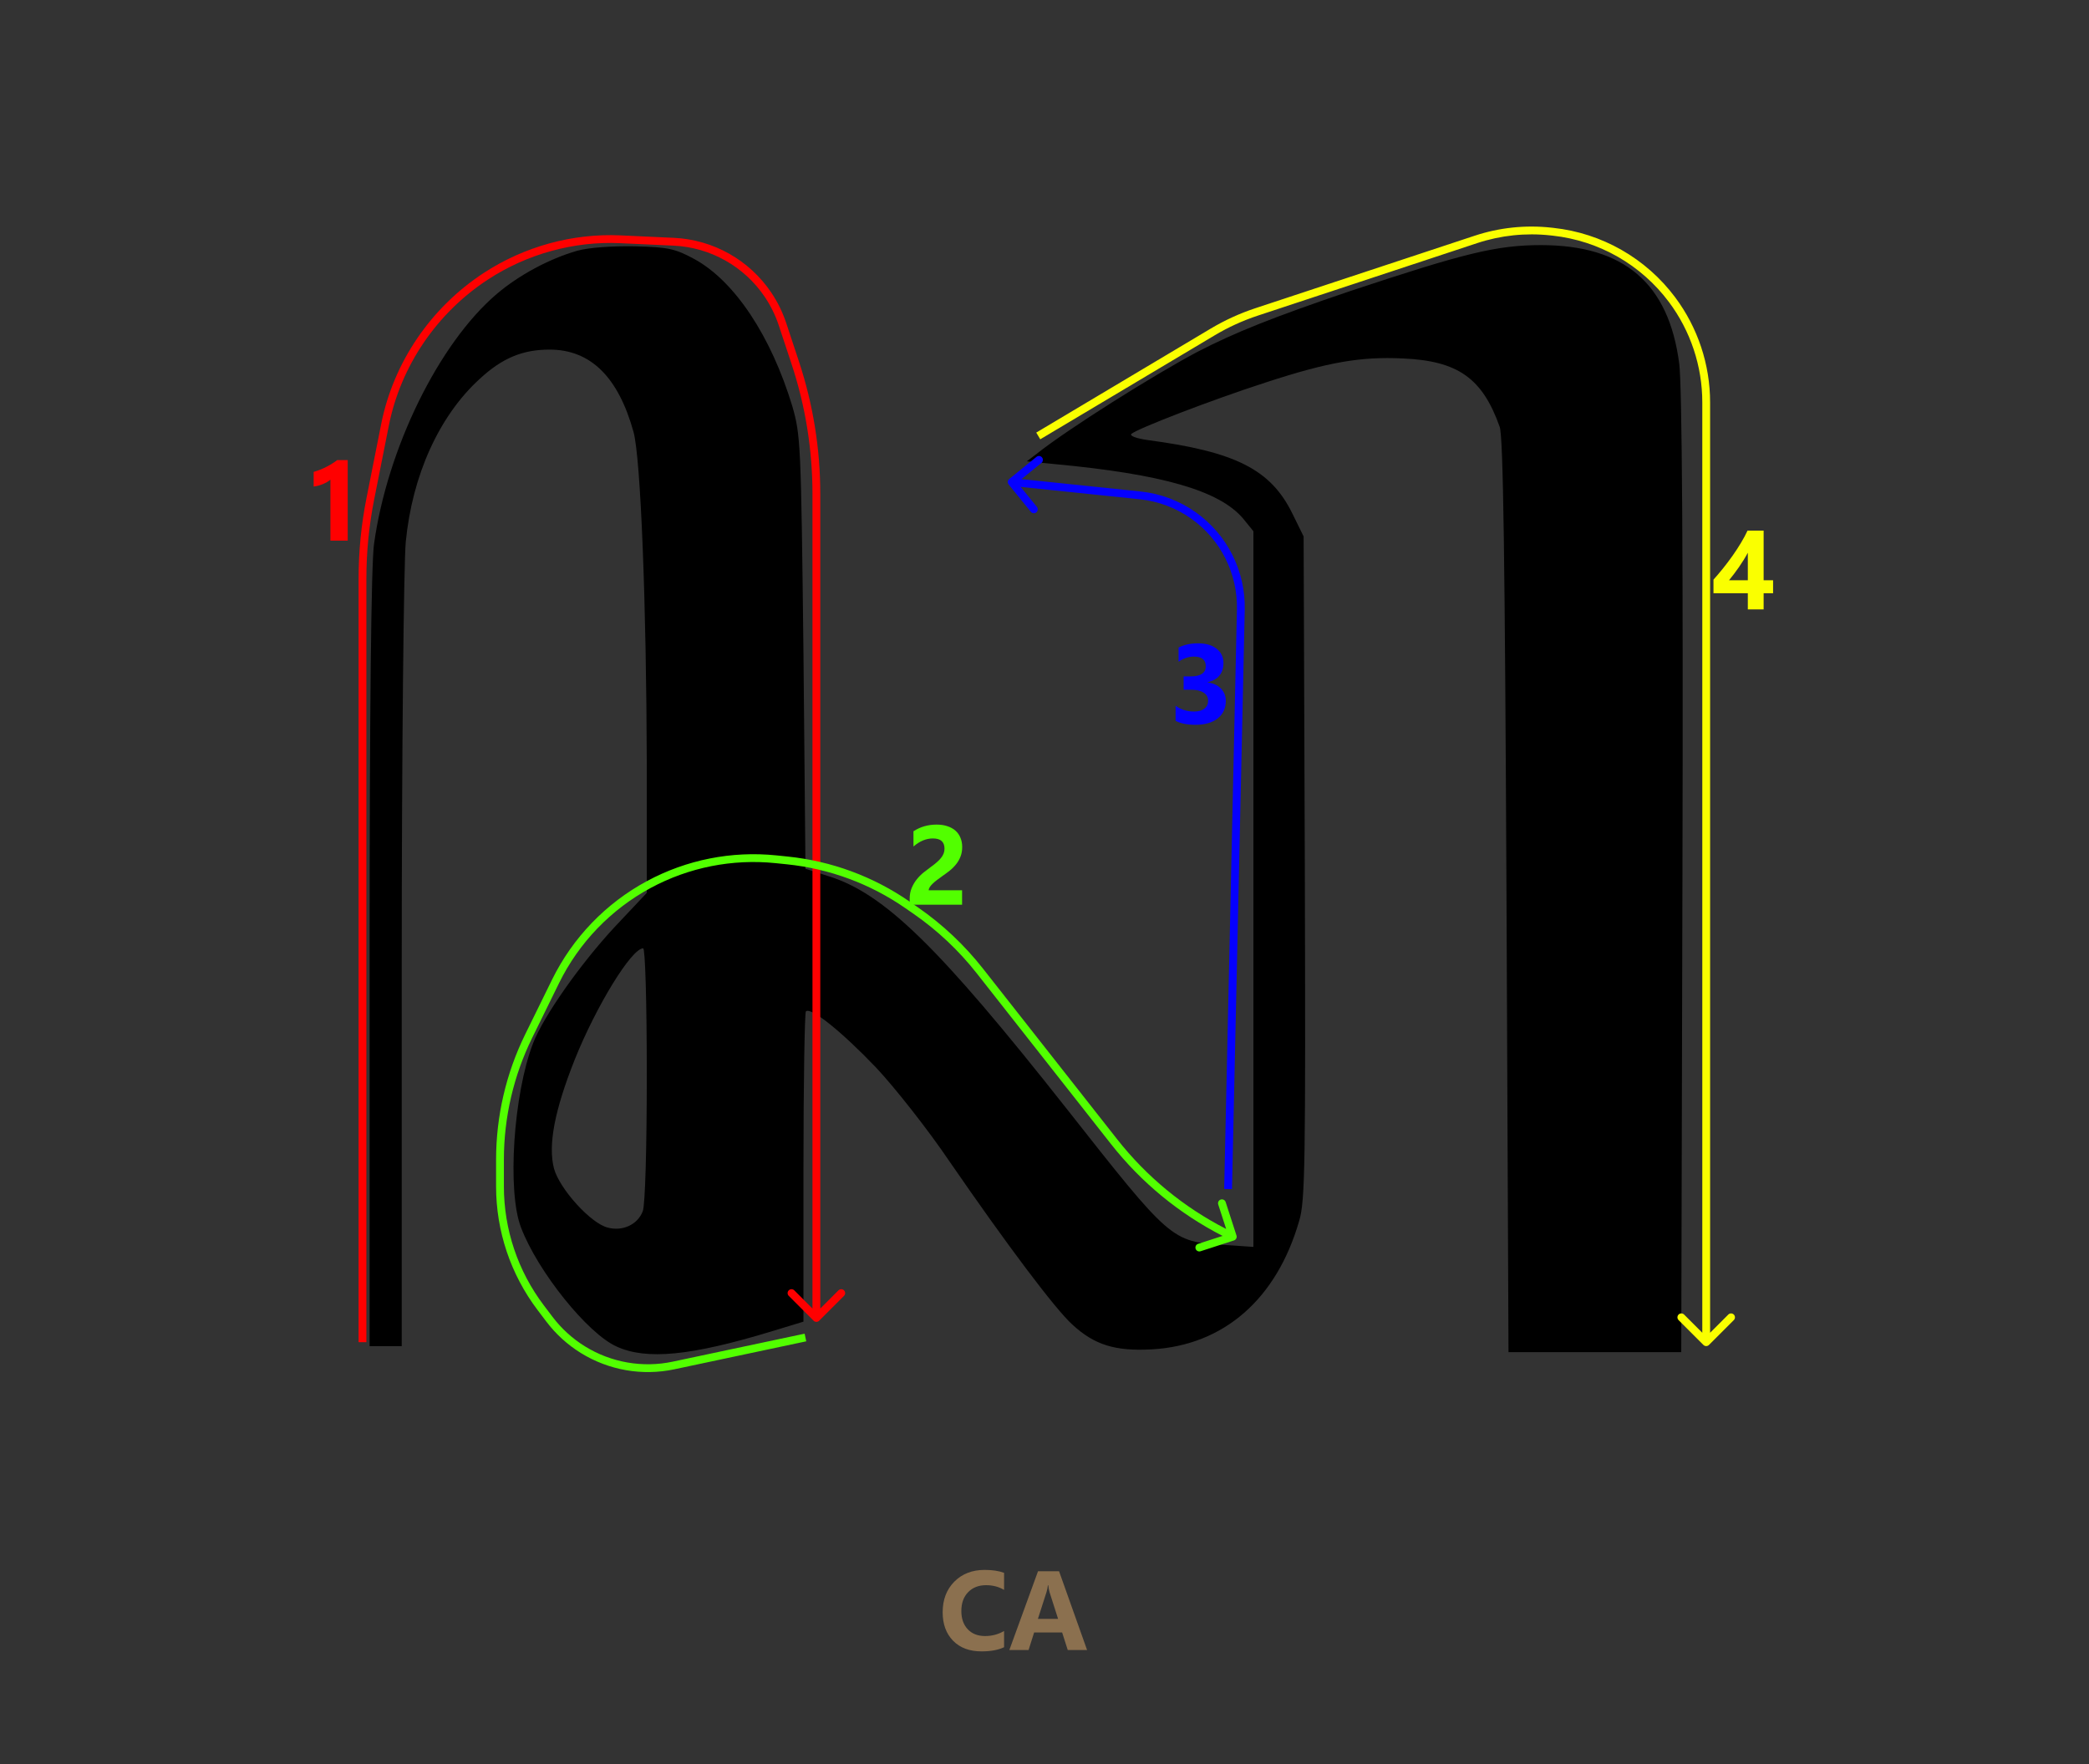<svg width="1337" height="1129" viewBox="0 0 1337 1129" fill="none" xmlns="http://www.w3.org/2000/svg">
<rect x="0" y="0" width="1337" height="1129" fill="#333333" stroke="none"/>
<g clip-path="url(#clip0_71_14)">
<path d="M369.475 160.477C351.477 165.621 331.936 176.165 317.795 188.252C280.77 219.885 247.859 287.008 239.375 348.216C237.575 361.331 236.546 453.4 236.546 614.906V861.538H246.831H257.116V616.449C257.116 481.947 258.401 360.56 259.687 346.93C263.801 304.239 281.027 266.177 306.996 242.516C321.394 229.143 334.507 223.743 351.734 223.743C377.96 223.743 395.701 241.231 405.471 276.464C410.099 293.437 413.699 386.535 413.956 489.405V571.444L393.13 593.561C371.018 617.478 347.877 650.397 341.192 667.627C328.594 700.289 324.48 762.525 333.479 785.671C344.278 813.96 376.16 853.565 394.672 861.795C413.699 870.539 442.239 867.71 493.148 852.279L514.231 845.85V747.352C514.231 693.345 515.002 648.339 515.774 647.31C518.859 644.224 538.914 660.426 560.769 683.315C572.596 695.917 593.937 722.92 607.821 743.494C644.846 797.244 675.442 837.877 686.241 847.65C700.383 860.766 713.753 864.881 737.15 863.595C783.174 861.023 817.113 831.448 831.511 781.299C835.368 768.697 835.625 744.266 835.111 555.242L834.34 343.329L827.14 328.67C813.256 300.381 790.63 289.065 734.322 281.607C727.38 280.578 723.009 279.035 724.037 277.75C727.637 274.406 774.946 256.147 809.914 244.831C850.024 231.715 870.85 228.115 897.847 229.401C933.072 230.944 948.756 242.002 959.812 273.12C962.126 279.293 963.154 357.217 964.183 573.501L965.468 865.395H1020.75H1076.03L1076.8 559.357C1077.31 357.474 1076.54 246.374 1074.74 232.744C1068.06 181.309 1039.52 156.877 986.295 156.877C957.755 156.877 937.186 162.021 863.651 186.452C815.827 202.654 789.859 212.941 766.204 225.286C738.436 239.945 682.899 274.921 663.615 290.351L657.187 295.237L675.185 297.038C744.092 303.467 780.345 314.011 795.515 331.756L802.2 339.986V568.872V798.015L783.174 796.729C749.749 794.672 749.234 794.158 682.642 709.547C600.879 605.905 565.911 571.701 529.915 560.642L515.517 556.013L514.231 417.653C512.688 283.407 512.431 278.521 507.032 259.747C493.405 214.999 470.264 180.023 444.553 165.878C432.211 159.192 427.84 158.163 406.243 157.649C391.33 157.391 376.931 158.42 369.475 160.477ZM413.956 687.687C413.956 734.236 412.928 771.526 411.385 775.127C408.299 783.613 398.529 788.243 389.016 785.671C378.217 783.099 358.162 760.982 354.562 747.866C350.706 732.95 354.819 710.833 367.932 677.914C381.559 643.967 404.186 606.934 411.642 606.934C412.928 606.934 413.956 640.881 413.956 687.687Z" fill="black"/>
<path d="M642.629 1054.21C638.949 1055.99 634.145 1056.88 628.215 1056.88C620.48 1056.88 614.398 1054.61 609.969 1050.06C605.539 1045.51 603.324 1039.45 603.324 1031.88C603.324 1023.82 605.809 1017.28 610.777 1012.27C615.77 1007.25 622.238 1004.74 630.184 1004.74C635.105 1004.74 639.254 1005.36 642.629 1006.61V1017.54C639.254 1015.52 635.41 1014.52 631.098 1014.52C626.363 1014.52 622.543 1016 619.637 1018.98C616.73 1021.96 615.277 1025.99 615.277 1031.07C615.277 1035.95 616.648 1039.84 619.391 1042.75C622.133 1045.63 625.824 1047.07 630.465 1047.07C634.895 1047.07 638.949 1045.99 642.629 1043.84V1054.21ZM695.75 1056H683.375L679.789 1044.79H661.859L658.309 1056H646.004L664.355 1005.59H677.82L695.75 1056ZM677.188 1036.07L671.773 1019.12C671.375 1017.86 671.094 1016.34 670.93 1014.59H670.648C670.531 1016.06 670.238 1017.53 669.77 1018.98L664.285 1036.07H677.188Z" fill="#8B704F"/>
<path d="M232 370.263L229.5 370.263L232 370.263ZM522.5 316.092L520 316.092L522.5 316.092ZM520.732 845.268C521.709 846.244 523.291 846.244 524.268 845.268L540.178 829.358C541.154 828.382 541.154 826.799 540.178 825.822C539.201 824.846 537.618 824.846 536.642 825.822L522.5 839.964L508.358 825.822C507.382 824.846 505.799 824.846 504.822 825.822C503.846 826.799 503.846 828.382 504.822 829.358L520.732 845.268ZM500.804 207.477L503.177 206.691L503.177 206.691L500.804 207.477ZM508.954 232.092L506.581 232.878L508.954 232.092ZM397.116 153.146L397.231 150.648L397.116 153.146ZM431.182 154.713L431.067 157.211L431.182 154.713ZM237.016 319.23L234.564 318.744L237.016 319.23ZM246.39 272.005L243.938 271.518L246.39 272.005ZM311.062 176.72L309.697 174.626L309.697 174.626L311.062 176.72ZM491.646 188.772L493.722 187.379L491.646 188.772ZM234.5 859L234.5 370.263L229.5 370.263L229.5 859L234.5 859ZM520 316.092L520 843.5L525 843.5L525 316.092L520 316.092ZM498.43 208.263L506.581 232.878L511.328 231.306L503.177 206.691L498.43 208.263ZM397.001 155.643L431.067 157.211L431.297 152.216L397.231 150.648L397.001 155.643ZM239.468 319.717L248.842 272.492L243.938 271.518L234.564 318.744L239.468 319.717ZM248.842 272.492C256.453 234.15 279.669 200.179 312.428 178.814L309.697 174.626C275.827 196.715 251.815 231.836 243.938 271.518L248.842 272.492ZM397.231 150.648C366.391 149.229 335.543 157.77 309.697 174.626L312.428 178.814C337.409 162.522 367.223 154.272 397.001 155.643L397.231 150.648ZM489.57 190.165C493.328 195.769 496.309 201.857 498.43 208.263L503.177 206.691C500.913 199.856 497.733 193.359 493.722 187.379L489.57 190.165ZM525 316.092C525 287.281 520.384 258.657 511.328 231.306L506.581 232.878C515.47 259.721 520 287.816 520 316.092L525 316.092ZM234.5 370.263C234.5 353.292 236.164 336.363 239.468 319.717L234.564 318.744C231.196 335.71 229.5 352.965 229.5 370.263L234.5 370.263ZM493.722 187.379C479.666 166.423 456.504 153.376 431.297 152.216L431.067 157.211C454.69 158.298 476.397 170.525 489.57 190.165L493.722 187.379Z" fill="#FF0000"/>
<path d="M783.655 788.771L782.518 790.997L783.655 788.771ZM789.771 793.878C791.084 793.453 791.804 792.043 791.378 790.73L784.444 769.325C784.019 768.011 782.609 767.291 781.296 767.717C779.982 768.142 779.262 769.552 779.688 770.866L785.851 789.892L766.825 796.056C765.511 796.481 764.791 797.891 765.217 799.205C765.642 800.518 767.052 801.238 768.366 800.812L789.771 793.878ZM496.636 549.93L496.381 552.417L496.636 549.93ZM503.849 550.671L504.105 548.184L503.849 550.671ZM580.828 579.133L582.252 577.078L582.252 577.078L580.828 579.133ZM586.077 582.77L584.653 584.825L586.077 582.77ZM627.114 621.4L625.149 622.946L627.114 621.4ZM713.089 730.734L711.123 732.279L713.089 730.734ZM338.387 663.062L336.143 661.96L338.387 663.062ZM355.563 628.093L353.319 626.991L355.563 628.093ZM351.626 844.277L349.633 845.786L351.626 844.277ZM346.068 836.935L348.061 835.427L346.068 836.935ZM320 759.31L317.5 759.31L320 759.31ZM320 742.209L322.5 742.209L320 742.209ZM431.087 873.906L431.606 876.351L431.087 873.906ZM372.994 863.75L374.312 861.625L374.312 861.625L372.994 863.75ZM415.32 566.059L414.134 563.857L415.32 566.059ZM782.518 790.997L787.863 793.727L790.137 789.274L784.792 786.544L782.518 790.997ZM496.381 552.417L503.594 553.158L504.105 548.184L496.892 547.443L496.381 552.417ZM579.404 581.188L584.653 584.825L587.501 580.715L582.252 577.078L579.404 581.188ZM625.149 622.946L711.123 732.279L715.054 729.188L629.08 619.855L625.149 622.946ZM340.631 664.165L357.807 629.195L353.319 626.991L336.143 661.96L340.631 664.165ZM353.619 842.769L348.061 835.427L344.075 838.444L349.633 845.786L353.619 842.769ZM322.5 759.31L322.5 742.209L317.5 742.209L317.5 759.31L322.5 759.31ZM514.981 853.554L430.568 871.46L431.606 876.351L516.019 858.446L514.981 853.554ZM430.568 871.46C411.249 875.558 391.095 872.035 374.312 861.625L371.677 865.874C389.555 876.963 411.026 880.717 431.606 876.351L430.568 871.46ZM348.061 835.427C331.475 813.517 322.5 786.79 322.5 759.31L317.5 759.31C317.5 787.879 326.831 815.666 344.075 838.444L348.061 835.427ZM336.143 661.96C323.878 686.934 317.5 714.386 317.5 742.209L322.5 742.209C322.5 715.151 328.702 688.452 340.631 664.165L336.143 661.96ZM584.653 584.825C599.976 595.443 613.626 608.292 625.149 622.946L629.08 619.855C617.248 604.809 603.234 591.617 587.501 580.715L584.653 584.825ZM416.505 568.26C440.943 555.1 468.77 549.581 496.381 552.417L496.892 547.443C468.285 544.505 439.455 550.223 414.134 563.857L416.505 568.26ZM784.792 786.544C757.671 772.695 733.877 753.126 715.054 729.188L711.123 732.279C730.394 756.786 754.753 776.819 782.518 790.997L784.792 786.544ZM503.594 553.158C530.824 555.955 556.904 565.597 579.404 581.188L582.252 577.078C559.058 561.007 532.175 551.067 504.105 548.184L503.594 553.158ZM349.633 845.786C355.684 853.78 363.157 860.59 371.677 865.874L374.312 861.625C366.314 856.665 359.3 850.272 353.619 842.769L349.633 845.786ZM414.134 563.857C387.778 578.049 366.515 600.123 353.319 626.991L357.807 629.195C370.544 603.262 391.066 581.958 416.505 568.26L414.134 563.857Z" fill="#52FF00"/>
<path d="M794.161 390.133L791.661 390.078L794.161 390.133ZM729.723 317.048L729.465 319.535L729.723 317.048ZM698 313.75L698.258 311.263L698 313.75ZM645.924 306.559C644.852 307.429 644.689 309.003 645.559 310.075L659.738 327.545C660.608 328.617 662.183 328.781 663.255 327.911C664.327 327.041 664.491 325.466 663.62 324.394L651.016 308.866L666.545 296.262C667.617 295.391 667.781 293.817 666.911 292.745C666.041 291.673 664.466 291.509 663.394 292.379L645.924 306.559ZM763.895 329.926L762.448 331.964L763.895 329.926ZM788.499 761.055L796.66 390.188L791.661 390.078L783.501 760.945L788.499 761.055ZM729.982 314.561L698.258 311.263L697.741 316.237L729.465 319.535L729.982 314.561ZM698.258 311.263L647.758 306.013L647.241 310.987L697.741 316.237L698.258 311.263ZM765.342 327.887C754.899 320.475 742.719 315.886 729.982 314.561L729.465 319.535C741.346 320.77 752.707 325.051 762.448 331.964L765.342 327.887ZM796.66 390.188C797.203 365.511 785.471 342.172 765.342 327.887L762.448 331.964C781.224 345.289 792.168 367.06 791.661 390.078L796.66 390.188Z" fill="#0500FF"/>
<path d="M992.485 148.165L992.215 150.65L992.215 150.65L992.485 148.165ZM994.028 148.333L994.298 145.848L994.298 145.848L994.028 148.333ZM1092 257.548L1089.5 257.548L1092 257.548ZM1090.23 860.768C1091.21 861.744 1092.79 861.744 1093.77 860.768L1109.68 844.858C1110.65 843.882 1110.65 842.299 1109.68 841.322C1108.7 840.346 1107.12 840.346 1106.14 841.322L1092 855.465L1077.86 841.322C1076.88 840.346 1075.3 840.346 1074.32 841.322C1073.35 842.299 1073.35 843.882 1074.32 844.858L1090.23 860.768ZM776.136 212.465L774.856 210.317L776.136 212.465ZM804.271 199.618L803.487 197.244L804.271 199.618ZM944.614 153.23L945.399 155.603L945.399 155.603L944.614 153.23ZM1070.11 191.736L1072.11 190.238L1070.11 191.736ZM992.215 150.65L993.757 150.818L994.298 145.848L992.756 145.68L992.215 150.65ZM1089.5 257.548L1089.5 859L1094.5 859L1094.5 257.548L1089.5 257.548ZM665.78 281.147L777.416 214.612L774.856 210.317L663.22 276.852L665.78 281.147ZM805.056 201.991L945.399 155.603L943.83 150.856L803.487 197.244L805.056 201.991ZM777.416 214.612C786.142 209.411 795.411 205.179 805.056 201.991L803.487 197.244C793.496 200.546 783.895 204.93 774.856 210.317L777.416 214.612ZM1068.1 193.234C1081.99 211.799 1089.5 234.362 1089.5 257.548L1094.5 257.548C1094.5 233.282 1086.64 209.668 1072.11 190.238L1068.1 193.234ZM992.756 145.68C976.265 143.885 959.58 145.65 943.83 150.856L945.399 155.603C960.47 150.622 976.435 148.933 992.215 150.65L992.756 145.68ZM993.757 150.818C1023.35 154.039 1050.27 169.4 1068.1 193.234L1072.11 190.238C1053.45 165.295 1025.27 149.218 994.298 145.848L993.757 150.818Z" fill="#FAFF00"/>
<path d="M222.543 294.461V346H211.469V306.977C210.859 307.516 210.133 308.031 209.289 308.523C208.469 308.992 207.59 309.426 206.652 309.824C205.715 310.199 204.742 310.527 203.734 310.809C202.727 311.066 201.73 311.254 200.746 311.371V302.02C203.629 301.176 206.348 300.098 208.902 298.785C211.457 297.473 213.766 296.031 215.828 294.461H222.543Z" fill="#FF0000"/>
<path d="M594.375 569.789H615.75V579H582.211V575.203C582.211 572.625 582.645 570.316 583.512 568.277C584.379 566.215 585.469 564.375 586.781 562.758C588.094 561.117 589.523 559.676 591.07 558.434C592.641 557.168 594.129 556.031 595.535 555.023C597.012 553.969 598.301 552.961 599.402 552C600.527 551.039 601.465 550.09 602.215 549.152C602.988 548.191 603.562 547.23 603.938 546.27C604.312 545.285 604.5 544.242 604.5 543.141C604.5 540.984 603.891 539.355 602.672 538.254C601.453 537.152 599.59 536.602 597.082 536.602C592.746 536.602 588.598 538.324 584.637 541.77V531.996C589.02 529.16 593.965 527.742 599.473 527.742C602.027 527.742 604.312 528.082 606.328 528.762C608.367 529.418 610.09 530.367 611.496 531.609C612.902 532.852 613.969 534.363 614.695 536.145C615.445 537.902 615.82 539.871 615.82 542.051C615.82 544.371 615.457 546.434 614.73 548.238C614.027 550.043 613.078 551.684 611.883 553.16C610.711 554.637 609.352 555.996 607.805 557.238C606.258 558.457 604.652 559.641 602.988 560.789C601.863 561.586 600.773 562.383 599.719 563.18C598.688 563.953 597.773 564.727 596.977 565.5C596.18 566.25 595.547 566.988 595.078 567.715C594.609 568.441 594.375 569.133 594.375 569.789Z" fill="#52FF00"/>
<path d="M752.406 461.348V451.68C755.781 454.141 759.719 455.371 764.219 455.371C767.055 455.371 769.258 454.762 770.828 453.543C772.422 452.324 773.219 450.625 773.219 448.445C773.219 446.195 772.234 444.461 770.266 443.242C768.32 442.023 765.637 441.414 762.215 441.414H757.539V432.906H761.863C768.426 432.906 771.707 430.727 771.707 426.367C771.707 422.266 769.188 420.215 764.148 420.215C760.773 420.215 757.492 421.305 754.305 423.484V414.414C757.844 412.633 761.969 411.742 766.68 411.742C771.836 411.742 775.844 412.902 778.703 415.223C781.586 417.543 783.027 420.555 783.027 424.258C783.027 430.844 779.688 434.969 773.008 436.633V436.809C776.57 437.254 779.383 438.555 781.445 440.711C783.508 442.844 784.539 445.469 784.539 448.586C784.539 453.297 782.816 457.023 779.371 459.766C775.926 462.508 771.168 463.879 765.098 463.879C759.895 463.879 755.664 463.035 752.406 461.348Z" fill="#0500FF"/>
<path d="M1128.76 339.586V371.367H1134.81V379.664H1128.76V390H1118.64V379.664H1096.66V370.98C1098.61 368.801 1100.62 366.422 1102.71 363.844C1104.8 361.242 1106.81 358.57 1108.76 355.828C1110.7 353.086 1112.51 350.332 1114.17 347.566C1115.86 344.777 1117.29 342.117 1118.46 339.586H1128.76ZM1106.61 371.367H1118.64V353.754C1117.82 355.277 1116.93 356.824 1115.96 358.395C1115 359.941 1114 361.477 1112.94 363C1111.89 364.5 1110.82 365.965 1109.74 367.395C1108.66 368.801 1107.62 370.125 1106.61 371.367Z" fill="#FAFF00"/>
</g>
<defs>
<clipPath id="clip0_71_14">
<rect width="1337" height="1129" fill="white"/>
</clipPath>
</defs>
</svg>
